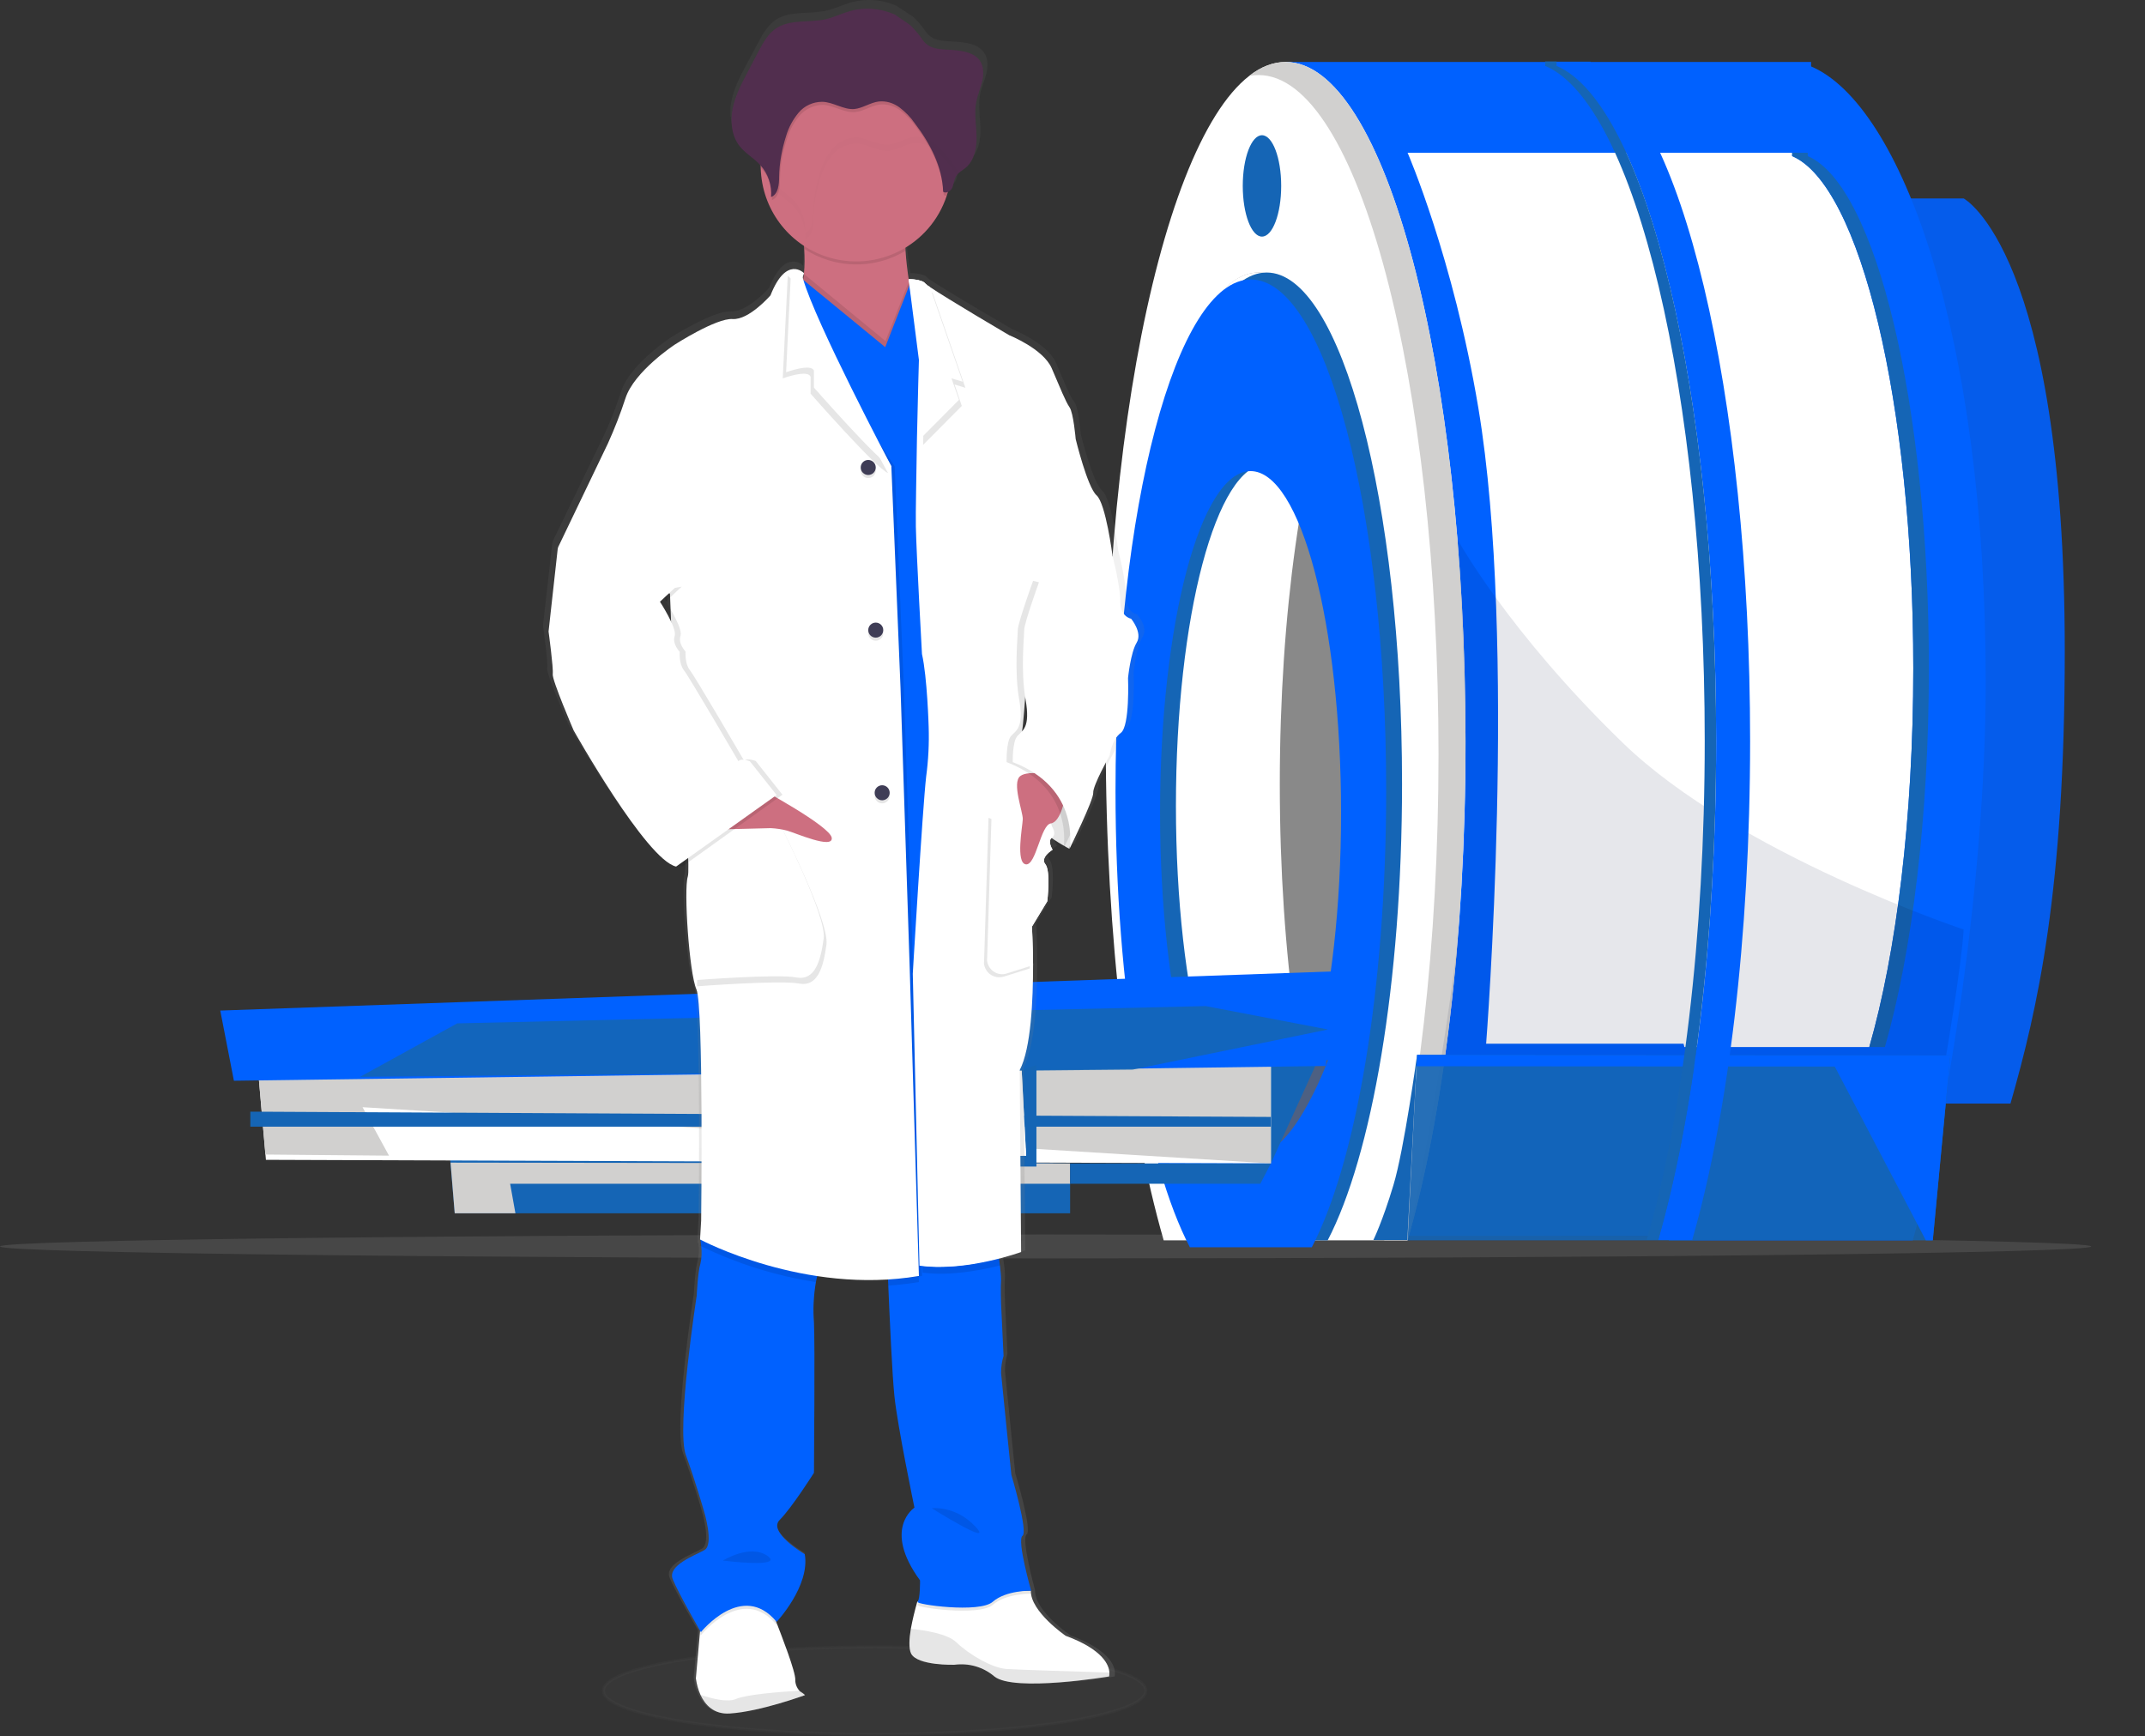 <svg width="718" height="581" viewBox="0 0 718 581" fill="none" xmlns="http://www.w3.org/2000/svg">
<rect x="0" y="0" width="718" height="581" fill="#333333" stroke="none"/>
<path opacity="0.51" d="M350 421.169C543.3 421.169 700 419.374 700 417.161C700 414.947 543.3 413.153 350 413.153C156.7 413.153 0 414.947 0 417.161C0 419.374 156.7 421.169 350 421.169Z" fill="#5B5B5B"/>
<path d="M358.202 389.384V406.069H152.21L150.533 386.402L358.202 389.384Z" fill="#1565B5"/>
<path d="M358.202 389.384L150.812 389.105L152.21 406.069H172.53L170.759 396.189H358.202V389.384Z" fill="#D1D0CF"/>
<path opacity="0.9" d="M511.718 66.415H657.31C657.31 66.415 691.145 84.404 691.145 217.88C691.145 297.76 682.104 337.467 672.969 369.344H610.24C610.146 368.971 610.053 368.599 609.96 368.226H543.036C543.036 368.226 554.594 191.129 539.401 146.202C524.208 101.182 511.718 66.415 511.718 66.415Z" fill="#0061FF"/>
<path d="M430.346 20.742H606.232V22.234C636.245 35.003 664.674 111.435 664.674 228.319C664.674 294.311 652.09 373.632 640.253 415.11H558.602C558.415 414.644 558.322 414.085 558.229 413.619H471.172C471.172 413.619 486.272 183.019 466.418 124.577C446.565 66.135 430.346 20.742 430.346 20.742Z" fill="#0061FF"/>
<path d="M471.172 51.129H599.893V52.247C622.636 61.941 640.439 134.924 640.439 223.659C640.439 273.805 634.754 318.918 625.712 350.423H563.822C563.728 350.05 563.635 349.677 563.542 349.304H497.457C497.457 349.304 507.989 214.99 494.847 136.508C486.458 86.362 471.172 51.129 471.172 51.129Z" fill="white"/>
<path d="M599.893 52.247V51.129H605.113V52.247C627.856 61.941 645.659 134.924 645.659 223.659C645.659 273.805 639.973 318.918 630.932 350.423H625.712C634.754 318.918 640.439 273.805 640.439 223.659C640.439 134.924 622.73 61.941 599.893 52.247Z" fill="#1565B5"/>
<path d="M389.521 415.11C377.59 373.539 370.133 314.165 370.133 248.079C370.133 122.527 397.071 20.742 430.346 20.742C463.622 20.742 490.559 122.527 490.559 248.079C490.559 314.071 483.103 373.539 471.172 415.11H389.521Z" fill="white"/>
<path d="M481.518 252.46C481.518 126.908 454.58 25.123 421.305 25.123C420.28 25.123 419.161 25.216 418.136 25.403C422.051 22.327 426.152 20.742 430.346 20.742C463.622 20.742 490.559 122.527 490.559 248.079C490.559 314.071 483.102 373.539 471.172 415.11H463.342C474.527 373.818 481.518 316.215 481.518 252.46Z" fill="#D1D0CF"/>
<path d="M399.96 413.619C385.606 384.91 375.912 327.96 375.912 262.34C375.912 167.826 396.232 91.209 421.212 91.209C446.192 91.209 466.511 167.826 466.511 262.34C466.511 327.866 456.724 384.817 442.463 413.619H399.96Z" fill="#898989"/>
<path d="M421.118 91.209C430.905 91.209 440.04 103.046 447.403 123.086C435.939 154.125 428.389 204.924 428.389 262.434C428.389 319.944 435.939 370.742 447.403 401.781C439.947 421.821 430.905 405.043 421.118 405.043C396.138 405.043 375.819 356.948 375.819 262.434C375.819 167.92 396.138 91.209 421.118 91.209Z" fill="white"/>
<path d="M444.421 415.11C459.148 386.868 469.308 329.078 469.308 262.34C469.308 167.826 448.988 91.209 424.008 91.209C399.028 91.209 378.708 167.826 378.708 262.34C378.708 329.078 388.868 386.868 403.595 415.11H444.421ZM454.208 269.704C454.208 332.9 440.692 384.071 423.915 384.071C407.137 384.071 393.622 332.9 393.622 269.704C393.622 206.508 407.137 155.336 423.915 155.336C440.692 155.336 454.208 206.508 454.208 269.704Z" fill="#1565B5"/>
<path d="M439.108 417.44C453.835 389.198 463.995 331.408 463.995 264.671C463.995 170.157 443.675 93.539 418.695 93.539C393.715 93.539 373.396 170.157 373.396 264.671C373.396 331.408 383.555 389.198 398.282 417.44H439.108ZM448.895 272.034C448.895 335.23 435.38 386.402 418.602 386.402C401.824 386.402 388.309 335.23 388.309 272.034C388.309 208.838 401.824 157.667 418.602 157.667C435.38 157.667 448.895 208.932 448.895 272.034Z" fill="#0061FF"/>
<path opacity="0.1" d="M657.31 311.089C657.31 311.089 581.718 285.922 543.222 248.639C504.727 211.355 487.856 180.503 487.856 180.503C487.856 180.503 494.101 263.925 487.856 315.656C481.611 367.387 471.172 415.11 471.172 415.11H640.253C640.253 415.11 655.819 334.671 657.31 311.089Z" fill="#001338"/>
<path d="M444.514 354.804C444.514 354.804 431.838 389.757 418.322 386.122C404.714 382.58 398.282 356.202 398.282 356.202L444.514 354.804Z" fill="#4D6082"/>
<path d="M441.158 354.804L425.406 389.384C425.406 389.384 403.595 372.234 401.545 366.362C399.494 360.489 398.189 356.295 398.189 356.295L441.158 354.804Z" fill="#1565B5"/>
<path d="M425.406 354.804V389.384L89.015 388.173L85.939 353.033L425.406 354.804Z" fill="white"/>
<path d="M425.406 354.804L85.939 353.033L88.828 386.402L130.213 386.774L121.358 370.556L425.406 389.384V354.804Z" fill="#D1D0CF"/>
<path d="M447.404 325.07L443.768 356.761L78.296 361.701L73.728 338.212L447.404 325.07Z" fill="#0061FF"/>
<path opacity="0.9" d="M646.964 415.11L652.836 353.219L474.341 353.033L471.172 415.11H646.964Z" fill="#1565B5"/>
<path d="M614.155 356.948L474.155 356.854L474.341 353.033L652.836 353.219L646.964 415.11H644.634L614.155 356.948Z" fill="#0061FF"/>
<path d="M521.039 22.141V20.649H532.41V22.141C562.423 34.91 585.819 131.102 585.819 247.986C585.819 313.978 578.362 373.446 566.431 415.017H555.06C566.991 373.446 574.447 314.071 574.447 247.986C574.447 131.195 551.052 34.91 521.039 22.141Z" fill="#0061FF"/>
<path d="M521.039 20.556V22.047C551.052 34.817 574.447 131.009 574.447 247.893C574.447 313.885 566.991 373.352 555.06 414.924H551.238C563.169 373.352 570.626 313.978 570.626 247.893C570.626 131.009 547.324 34.724 517.217 22.047V20.556H521.039Z" fill="#1565B5"/>
<path d="M474.341 353.033C474.341 353.033 470.053 384.631 466.418 396.655C462.783 408.772 459.707 415.017 459.707 415.017H471.079L474.341 353.033Z" fill="#1565B5"/>
<path d="M425.406 373.818L83.795 372.047V377.081H425.406V373.818Z" fill="#1565B5"/>
<path d="M346.924 356.481V390.41H248.029V359.371L252.037 358.159L251.758 388.173L343.475 386.774L341.984 358.159L346.924 356.481Z" fill="#1565B5"/>
<path d="M251.758 388.173L252.037 359.371L341.984 358.159L343.475 386.774L251.758 388.173Z" fill="white"/>
<path d="M335.832 373.446V378.386H258.748V376.149L335.832 373.446Z" fill="#1565B5"/>
<path d="M358.202 396.189H421.864L425.406 389.384H358.202V396.189Z" fill="#1565B5"/>
<path opacity="0.9" d="M444.514 344.551L379.174 357.973L120.519 360.396L153.049 342.5L403.595 336.721L444.514 344.551Z" fill="#1565B5"/>
<path d="M422.423 79.184C425.975 79.184 428.855 71.59 428.855 62.221C428.855 52.852 425.975 45.256 422.423 45.256C418.871 45.256 415.992 52.852 415.992 62.221C415.992 71.59 418.871 79.184 422.423 79.184Z" fill="#1565B5"/>
<path opacity="0.1" d="M292.77 580.463C242.63 580.463 201.984 573.911 201.984 565.829C201.984 557.747 242.63 551.195 292.77 551.195C342.909 551.195 383.555 557.747 383.555 565.829C383.555 573.911 342.909 580.463 292.77 580.463Z" fill="#5B5B5B" stroke="#5B5B5B" stroke-miterlimit="10"/>
<path d="M382.437 213.219C380.293 216.668 379.454 225.15 379.454 225.15C379.454 225.15 380.2 241.368 377.031 243.605C373.861 245.842 373.209 251.155 373.209 251.155C373.209 251.155 367.43 261.315 367.616 263.738C367.803 266.162 359.6 282.567 359.6 282.567C359.6 282.567 358.948 282.194 357.923 281.635L357.457 282.567C357.457 282.567 357.55 282.194 357.643 281.448C356.618 280.796 355.22 279.957 353.635 278.932C351.957 280.143 353.821 283.033 353.821 283.033C353.449 283.312 352.983 283.592 352.61 283.872C352.703 283.965 352.703 284.058 352.703 284.058C352.33 284.338 351.957 284.524 351.584 284.804C350.839 285.643 350.466 286.761 351.305 287.786C353.262 290.023 352.051 300.276 352.051 300.276L346.831 308.852C346.831 308.852 347.204 314.351 347.204 321.808C347.204 333.459 346.551 349.77 342.636 357.227L343.196 418.466C343.196 418.466 340.306 419.491 335.739 420.703C335.832 421.355 335.925 422.101 336.019 422.753C336.298 424.431 336.391 426.015 336.391 427.693C336.205 429.557 336.391 435.43 336.391 435.43L337.23 453.046C336.671 454.91 336.391 456.774 336.391 458.732C336.578 460.969 339.84 493.033 339.84 493.033C339.84 493.033 345.619 512.141 343.662 513.539C341.704 514.937 346.458 532.181 346.458 532.181C346.458 532.181 345.806 532.087 344.78 532.181H346.178H346.458C346.272 539.264 358.389 547.374 358.389 547.374C371.252 552.127 373.116 557.44 373.209 559.77C373.209 560.236 373.209 560.703 373.116 561.075C373.116 561.075 370.506 561.541 366.684 562.007C356.897 563.219 338.722 564.897 333.968 561.075C330.24 557.999 325.486 556.601 320.639 557.067L320.359 557.161C320.359 557.161 307.776 557.533 305.632 553.339C304.794 551.661 304.98 548.306 305.539 545.043C306.098 541.967 306.844 538.892 307.776 535.909C308.615 534.977 308.615 528.639 308.615 528.639C295.659 511.209 306.658 504.125 306.658 504.125C306.658 504.125 300.879 476.721 299.853 466.561C299.108 459.478 298.176 440.37 297.71 429.464C297.616 428.719 297.616 428.066 297.616 427.414C295.379 427.507 293.236 427.507 291.092 427.507C285.22 427.507 279.347 427.041 273.568 426.202C273.382 426.854 273.196 427.507 273.102 428.159C272.357 432.633 272.077 437.201 272.45 441.768C272.823 448.292 272.45 492.287 272.45 492.287C272.45 492.287 264.9 504.031 260.706 508.133C256.511 512.234 269.281 519.69 269.281 519.69C271.238 530.41 259.68 542.434 259.68 542.434C259.68 542.434 259.774 542.713 259.96 543.179C261.172 546.348 266.298 559.211 266.112 561.914C266.112 563.312 266.671 564.711 267.696 565.643C268.256 566.202 268.815 566.668 269.467 567.134C269.467 567.134 256.977 571.701 246.818 573.006C245.792 573.193 244.674 573.286 243.742 573.286C238.149 573.659 235.26 570.303 233.768 567.041C232.929 565.27 232.37 563.312 232.184 561.355L233.582 546.535L233.675 545.603C232.65 543.925 225.939 532.367 224.168 528.079C222.21 523.419 231.718 520.25 234.98 518.292C238.242 516.335 234.794 505.243 234.794 505.243C234.794 505.243 231.997 495.456 228.642 486.415C225.286 477.374 232.277 432.82 232.277 432.82C232.277 432.82 232.65 424.897 233.489 422.101C233.955 420.143 234.048 418.093 233.768 416.042L233.489 415.949L233.582 414.458C233.489 414.085 233.489 413.898 233.489 413.898L233.861 407.56C233.861 407.56 234.7 335.323 232.277 329.824C229.853 324.324 227.896 296.175 229.294 291.888C229.481 290.303 229.574 288.625 229.481 286.948L227.43 288.439C226.964 288.346 226.498 288.159 226.032 287.973L225.286 288.439C215.126 286.202 190.333 242.58 190.333 242.58C190.333 242.58 182.783 225.523 183.156 223.659C183.529 221.794 181.758 209.304 181.758 209.304L184.927 181.342L201.984 146.109C204.314 141.169 206.272 136.135 207.949 130.916C210.932 121.781 224.727 112.833 224.727 112.833C224.727 112.833 238.895 103.885 244.487 104.258C250.08 104.631 257.443 96.335 257.443 96.335C259.867 90.276 262.383 88.133 264.434 87.667V87.573L264.527 87.667C264.9 87.573 265.366 87.573 265.739 87.573C266.951 87.573 268.069 88.039 268.815 88.972C269.094 86.175 269.094 83.472 268.908 80.676C268.908 80.303 268.815 79.93 268.815 79.651C259.96 73.872 254.554 64.178 254.274 53.552C254.274 53.272 254.274 53.086 254.274 52.806C254.274 52.713 254.274 52.62 254.274 52.527C252.13 50.197 249.148 48.612 247.19 46.095C246.911 45.722 246.631 45.256 246.351 44.884C246.258 44.79 246.258 44.604 246.165 44.511C245.979 44.231 245.792 43.952 245.699 43.579C245.606 43.392 245.513 43.299 245.513 43.113C245.419 42.833 245.233 42.46 245.233 42.181C245.14 41.994 245.14 41.808 245.047 41.715C244.953 41.342 244.86 40.782 244.767 40.503C244.674 40.223 244.674 39.757 244.674 39.571C244.674 39.384 244.674 39.291 244.58 39.011C244.487 38.732 244.487 38.452 244.487 38.079V37.613C244.487 37.24 244.487 36.961 244.487 36.588C244.487 35.656 244.674 34.631 244.86 33.699C245.699 29.411 247.843 25.403 249.893 21.488C251.198 19.158 252.41 16.735 253.715 14.404C255.206 11.515 256.884 8.532 259.587 6.668C264.434 3.406 271.052 4.897 276.831 3.499C279.534 2.846 281.957 1.635 284.567 0.889C289.787 -0.602 295.379 -0.23 300.413 2.101C300.413 2.287 305.446 5.363 306.005 5.922C307.497 7.414 308.802 8.998 310.013 10.769C312.53 14.031 316.072 13.659 320.08 13.938C323.622 14.218 327.537 14.777 329.494 17.76C330.799 19.717 330.706 22.327 330.146 24.657C329.587 26.988 328.562 29.131 328.096 31.462C328.003 31.927 327.909 32.394 327.909 32.86L327.816 33.605C327.63 36.681 328.096 39.85 328.189 43.019C328.282 46.841 327.537 51.129 324.554 53.645C323.342 54.671 321.851 55.323 321.105 56.721C320.453 57.84 320.453 59.238 319.893 60.45C319.521 61.195 318.868 61.848 318.029 62.127C317.936 62.5 317.843 62.873 317.75 63.246C315.326 70.609 310.293 76.854 303.582 80.769C303.582 81.142 303.582 81.422 303.582 81.794C303.768 84.87 304.234 88.319 304.7 91.395C304.7 91.395 309.268 91.395 310.293 92.793C310.759 93.259 311.225 93.632 311.784 93.912C317.75 97.92 338.908 110.223 338.908 110.223C338.908 110.223 350.559 114.79 353.449 121.408C356.338 128.026 358.109 132.687 359.6 134.551C361.092 136.415 361.744 145.27 361.744 145.27C361.744 145.27 365.752 161.488 368.921 164.191C372.09 166.894 374.327 184.324 374.327 184.324C374.327 184.324 376.937 194.298 376.937 199.704C376.937 205.11 380.573 205.576 380.573 205.576C380.573 205.576 384.58 209.77 382.437 213.219ZM221.837 199.331C221.837 199.331 222.49 200.45 223.422 201.941L223.236 198.026L221.837 199.331Z" fill="url(#paint0_linear)"/>
<path d="M359.973 275.483L357.923 284.058C357.923 284.058 341.798 275.856 338.908 265.416C336.019 254.977 343.755 250.969 343.755 250.969L358.762 257.307L359.973 275.483Z" fill="white"/>
<path opacity="0.1" d="M359.973 275.483L357.923 284.058C357.923 284.058 341.798 275.856 338.908 265.416C336.019 254.977 343.755 250.969 343.755 250.969L358.762 257.307L359.973 275.483Z" fill="black"/>
<path d="M269.467 567.32C269.467 567.32 254.554 572.82 244.301 573.472C238.895 573.845 236.005 570.489 234.514 567.32C233.675 565.549 233.209 563.592 232.929 561.728L234.234 547.001L234.98 539.171L256.791 533.485L259.867 542.9L260.146 543.645C261.358 546.814 266.391 559.584 266.205 562.287C266.205 563.685 266.764 564.99 267.696 566.015C268.349 566.388 268.908 566.854 269.467 567.32Z" fill="white"/>
<path d="M371.345 559.77C371.345 560.236 371.345 560.703 371.252 561.075C371.252 561.075 339.374 566.388 332.85 561.075C329.121 557.906 324.274 556.508 319.427 557.161C319.427 557.161 307.124 557.533 304.98 553.432C304.141 551.754 304.328 548.399 304.887 545.137C305.446 542.061 306.192 539.078 307.031 536.095L307.497 535.722L310.386 533.392L344.78 532.367H345.06C344.873 539.358 356.711 547.467 356.711 547.467C369.387 552.127 371.252 557.44 371.345 559.77Z" fill="white"/>
<path opacity="0.1" d="M371.345 559.77C371.345 560.236 371.345 560.703 371.252 561.075C371.252 561.075 339.374 566.388 332.85 561.075C329.121 557.906 324.274 556.508 319.427 557.161C319.427 557.161 307.031 557.533 304.98 553.432C304.141 551.754 304.328 548.399 304.887 545.137C309.64 545.603 317.19 546.814 320.08 549.611C324.554 553.898 332.104 558.186 336.764 558.559C340.399 558.838 362.024 559.491 371.345 559.77Z" fill="black"/>
<path opacity="0.1" d="M269.467 567.32C269.467 567.32 254.554 572.82 244.301 573.472C238.895 573.845 236.005 570.489 234.514 567.227C238.335 568.532 243.555 569.837 246.351 568.625C249.614 567.134 261.265 566.202 267.79 565.829C268.349 566.388 268.908 566.948 269.467 567.32Z" fill="black"/>
<path d="M291.651 125.603C279.348 120.849 263.502 105.003 267.51 97.64C268.349 95.776 268.908 93.725 269.095 91.675C269.374 88.878 269.374 86.082 269.188 83.286C268.908 78.719 268.349 74.151 267.51 69.677C267.51 69.677 305.912 70.516 303.675 76.202C303.023 77.88 302.929 80.769 303.116 83.938C303.302 87.107 303.768 90.836 304.234 93.912C304.887 98.106 305.539 101.368 305.539 101.368C305.539 101.368 303.209 104.631 301.811 104.817C300.413 105.097 309.268 132.5 291.651 125.603Z" fill="#CD6F80"/>
<path opacity="0.1" d="M260.24 543.552L259.96 543.832C248.495 529.944 234.607 547.28 234.607 547.28L234.421 546.908L235.166 539.078L256.977 533.392L260.053 542.806L260.24 543.552Z" fill="black"/>
<path opacity="0.1" d="M345.153 533.392C345.153 533.392 336.764 533.206 332.29 537.121C327.816 541.035 306.192 537.96 307.124 537.121C307.403 536.655 307.59 536.189 307.59 535.722L310.572 533.392L344.967 532.367C345.06 532.926 345.153 533.392 345.153 533.392Z" fill="black"/>
<path d="M274.501 424.338C273.848 425.922 273.382 427.507 273.102 429.091C272.357 433.565 272.077 438.133 272.45 442.7C272.823 449.225 272.45 492.94 272.45 492.94C272.45 492.94 265.086 504.591 260.985 508.692C256.884 512.793 269.374 520.157 269.374 520.157C271.238 530.782 259.96 542.806 259.96 542.806C248.495 528.918 234.607 546.255 234.607 546.255C234.607 546.255 227.057 533.206 225.193 528.545C223.329 523.885 232.557 520.623 235.819 518.758C239.081 516.894 235.632 505.709 235.632 505.709C235.632 505.709 232.836 495.922 229.574 486.974C226.312 478.026 233.209 433.659 233.209 433.659C233.209 433.659 233.582 425.736 234.421 423.033C234.887 421.075 234.98 419.025 234.7 416.974C234.607 416.322 234.607 415.762 234.514 415.296C234.421 414.83 234.421 414.737 234.421 414.737L234.514 414.551L239.174 405.882C239.174 405.882 276.738 418.838 274.501 424.338Z" fill="#0061FF"/>
<path d="M345.153 532.367C345.153 532.367 336.764 532.181 332.29 536.095C327.816 540.01 306.192 536.934 307.124 536.095C308.056 535.256 307.963 528.918 307.963 528.918C295.286 511.581 306.098 504.591 306.098 504.591C306.098 504.591 300.413 477.28 299.387 467.214C298.642 460.13 297.803 441.115 297.337 430.303C297.15 425.643 296.964 422.473 296.964 422.473L307.31 420.423L308.615 420.143L333.595 415.11C333.595 415.11 334.248 419.77 334.714 423.592C334.9 425.177 335.086 426.854 335.086 428.532C334.9 430.396 335.086 436.268 335.086 436.268L335.925 453.792C335.366 455.656 335.086 457.52 335.086 459.478C335.273 461.715 338.535 493.592 338.535 493.592C338.535 493.592 344.221 512.607 342.264 514.005C340.306 515.403 345.153 532.367 345.153 532.367Z" fill="#0061FF"/>
<path opacity="0.1" d="M303.675 76.202C303.023 77.88 302.929 80.769 303.116 83.938C292.583 90.276 279.441 89.997 269.188 83.286C268.908 78.719 268.349 74.151 267.51 69.677C267.417 69.677 305.912 70.609 303.675 76.202Z" fill="black"/>
<path d="M318.495 55.603C318.495 58.958 317.936 62.314 316.911 65.483C311.411 82.26 293.422 91.395 276.644 85.896C263.782 81.701 255.02 69.864 254.647 56.348C254.647 56.069 254.647 55.882 254.647 55.603C254.367 37.986 268.349 23.445 285.965 23.166C303.582 22.886 318.122 36.868 318.402 54.484C318.495 54.95 318.495 55.323 318.495 55.603Z" fill="#CD6F80"/>
<path opacity="0.1" d="M291.651 125.603C279.347 120.849 263.502 105.003 267.51 97.64C268.349 95.776 268.908 93.725 269.094 91.675L285.965 105.563L296.405 114.138L304.327 94.005C304.98 98.199 305.632 101.462 305.632 101.462C305.632 101.462 303.302 104.724 301.904 104.91C300.413 105.097 309.268 132.5 291.651 125.603Z" fill="black"/>
<path d="M335.18 186.841L321.105 423.126L302.743 424.338L255.299 287.32L263.036 124.671L264.714 90.276L285.872 107.613L296.311 116.189L304.421 95.403L319.614 108.639L335.18 186.841Z" fill="#0061FF"/>
<path opacity="0.1" d="M274.501 424.338C273.848 425.922 273.382 427.507 273.102 429.091C259.774 427.041 246.818 422.94 234.607 417.067L234.327 416.974L234.421 415.483V414.737L239.081 406.069C239.174 405.976 276.738 418.838 274.501 424.338Z" fill="black"/>
<path opacity="0.1" d="M307.59 429.091C304.141 429.651 300.692 430.023 297.244 430.303C297.057 425.643 296.964 422.473 296.964 422.473L307.31 420.423L307.59 429.091Z" fill="black"/>
<path opacity="0.1" d="M334.807 423.499C328.189 425.177 317.936 427.134 308.802 425.922L308.708 420.05L333.688 415.017C333.688 415.017 334.341 419.677 334.807 423.499Z" fill="black"/>
<path opacity="0.1" d="M308.615 427.041C270.399 433.565 235.353 414.83 235.353 414.83L235.726 408.492C235.726 408.492 236.565 336.628 234.234 331.129C231.811 325.629 229.947 297.667 231.345 293.379C232.743 289.091 226.405 224.777 226.405 224.777L225.379 198.679L187.816 183.485L204.594 148.532C206.831 143.592 208.788 138.559 210.466 133.432C213.355 124.391 226.964 115.443 226.964 115.443C226.964 115.443 240.852 106.495 246.351 106.868C251.851 107.24 259.028 98.945 259.028 98.945C264.341 85.43 269.188 91.488 269.188 91.488C269.188 92.141 269.188 91.488 268.908 93.445C267.044 108.359 299.015 155.336 299.481 156.082L302.557 230.37L305.632 324.324L308.615 427.041Z" fill="black"/>
<path d="M307.59 427.041C269.374 433.565 234.328 414.83 234.328 414.83L234.7 408.492C234.7 408.492 235.539 336.628 233.116 331.129C230.692 325.629 228.828 297.667 230.226 293.379C231.624 289.091 225.286 224.777 225.286 224.777L224.261 198.679L186.698 183.392L203.475 148.439C205.712 143.499 207.67 138.466 209.348 133.339C212.237 124.298 225.846 115.35 225.846 115.35C225.846 115.35 239.734 106.402 245.233 106.774C250.732 107.147 257.909 98.852 257.909 98.852C263.222 85.336 269.095 91.395 269.095 91.395C269.095 92.047 268.535 92.327 268.815 93.352C272.916 107.8 297.896 155.243 298.362 155.989L301.438 230.276L304.514 324.231L307.59 427.041Z" fill="white"/>
<path opacity="0.1" d="M297.244 158.319C293.142 156.641 271.332 131.754 271.332 131.754V126.069C270.493 124.205 265.832 125.323 262.011 126.628L263.688 92.327L265.553 93.912C269.654 108.266 296.778 157.48 297.244 158.319Z" fill="black"/>
<path d="M298.362 156.268C294.261 154.591 272.45 129.704 272.45 129.704V124.018C271.611 122.154 266.951 123.272 263.129 124.577L264.807 90.183L266.671 91.768C270.679 106.215 297.896 155.43 298.362 156.268Z" fill="white"/>
<path opacity="0.1" d="M235.353 280.237C235.819 280.237 261.917 277.533 261.917 277.533C261.917 277.533 277.67 308.572 276.644 316.122C275.619 323.672 273.755 330.383 267.417 329.171C261.078 327.96 233.302 330.103 233.302 330.103L235.353 280.237Z" fill="black"/>
<path d="M234.327 278.186C234.794 278.186 260.892 275.483 260.892 275.483C260.892 275.483 276.738 306.521 275.712 314.071C274.687 321.621 272.823 328.332 266.485 327.121C260.146 325.909 232.37 328.053 232.37 328.053L234.327 278.186Z" fill="white"/>
<path d="M253.995 263.645C253.995 263.645 277.949 276.508 278.415 280.423C278.881 284.338 266.205 278.745 263.502 277.999C261.731 277.533 259.867 277.254 258.003 277.161L239.734 277.627L253.995 263.645Z" fill="#CD6F80"/>
<path opacity="0.1" d="M290.626 159.997C289.236 159.997 288.109 158.87 288.109 157.48C288.109 156.09 289.236 154.964 290.626 154.964C292.016 154.964 293.142 156.09 293.142 157.48C293.142 158.87 292.016 159.997 290.626 159.997Z" fill="black"/>
<path d="M290.626 158.971C289.236 158.971 288.109 157.845 288.109 156.455C288.109 155.065 289.236 153.938 290.626 153.938C292.016 153.938 293.142 155.065 293.142 156.455C293.142 157.845 292.016 158.971 290.626 158.971Z" fill="#3F3D56"/>
<path opacity="0.1" d="M295.286 268.865C293.896 268.865 292.77 267.738 292.77 266.348C292.77 264.958 293.896 263.832 295.286 263.832C296.676 263.832 297.803 264.958 297.803 266.348C297.803 267.738 296.676 268.865 295.286 268.865Z" fill="black"/>
<path d="M295.286 267.84C293.896 267.84 292.77 266.713 292.77 265.323C292.77 263.933 293.896 262.806 295.286 262.806C296.676 262.806 297.803 263.933 297.803 265.323C297.803 266.713 296.676 267.84 295.286 267.84Z" fill="#3F3D56"/>
<path opacity="0.1" d="M293.142 214.431C291.752 214.431 290.626 213.304 290.626 211.914C290.626 210.524 291.752 209.398 293.142 209.398C294.532 209.398 295.659 210.524 295.659 211.914C295.659 213.304 294.532 214.431 293.142 214.431Z" fill="black"/>
<path d="M293.142 213.406C291.752 213.406 290.626 212.279 290.626 210.889C290.626 209.499 291.752 208.372 293.142 208.372C294.532 208.372 295.659 209.499 295.659 210.889C295.659 212.279 294.532 213.406 293.142 213.406Z" fill="#3F3D56"/>
<path d="M351.118 276.601C351.118 276.601 352.796 279.211 351.118 280.33C349.441 281.541 351.305 284.431 351.305 284.431C351.305 284.431 347.017 286.948 348.881 289.185C350.746 291.422 349.534 301.581 349.534 301.581L344.407 310.063C344.407 310.063 344.687 315.563 344.78 322.926C344.78 334.484 344.128 350.796 340.306 358.159L340.865 419.025C340.865 419.025 322.876 425.643 307.776 423.592L305.539 325.909C305.539 325.909 308.802 270.543 310.013 259.917C310.759 254.418 311.039 248.825 310.852 243.232C310.852 243.232 310.386 226.641 308.615 218.905C308.615 218.905 306.751 185.443 306.565 176.215C306.471 171.741 306.751 158.878 306.937 146.575C307.217 133.153 307.59 120.476 307.59 120.476L304.141 93.539C304.141 93.539 307.59 93.166 308.615 94.564C309.081 95.03 309.547 95.403 310.106 95.683C315.979 99.691 336.764 111.901 336.764 111.901C336.764 111.901 348.229 116.468 351.025 122.993C353.822 129.517 355.686 134.178 356.991 136.042C358.296 137.906 359.041 146.668 359.041 146.668C359.041 146.668 362.956 162.793 366.032 165.496C369.108 168.199 371.345 185.629 371.345 185.629L344.035 207.067C344.035 207.067 341.611 242.766 341.145 244.071C340.679 245.376 351.118 276.601 351.118 276.601Z" fill="white"/>
<path d="M352.144 276.601C352.144 276.601 353.822 279.211 352.144 280.33C350.466 281.541 352.33 284.431 352.33 284.431C352.33 284.431 348.043 286.948 349.907 289.185C351.771 291.422 350.559 301.581 350.559 301.581L345.433 310.063C345.433 310.063 345.712 315.563 345.806 322.926C345.806 334.484 345.153 350.796 341.332 358.159L341.798 419.025C341.798 419.025 323.715 425.643 308.708 423.592L306.565 326.189C306.565 326.189 309.827 270.822 311.039 260.197C311.784 254.697 312.064 249.105 311.877 243.512C311.877 243.512 311.411 226.921 309.64 219.185C309.64 219.185 307.776 185.722 307.59 176.495C307.497 172.021 307.776 159.158 307.963 146.854C308.242 133.432 308.615 120.756 308.615 120.756L304.141 93.445C304.141 93.445 308.615 93.445 309.64 94.844C310.106 95.31 310.573 95.683 311.132 95.962C317.004 99.97 337.79 112.181 337.79 112.181C337.79 112.181 349.254 116.748 352.051 123.272C354.847 129.797 356.711 134.458 358.016 136.322C359.321 138.186 360.067 146.948 360.067 146.948C360.067 146.948 363.981 163.073 367.057 165.776C370.133 168.479 372.37 185.816 372.37 185.816L345.06 207.254C345.06 207.254 342.636 242.953 342.17 244.258C341.704 245.563 352.144 276.601 352.144 276.601Z" fill="white"/>
<path opacity="0.1" d="M319.521 128.679L321.944 135.856L308.988 148.905C309.268 135.483 309.64 122.806 309.64 122.806L305.166 95.496C305.166 95.496 309.64 95.496 310.666 96.894C311.132 97.36 311.598 97.733 312.157 98.013L323.156 129.797L319.521 128.679Z" fill="black"/>
<path d="M318.495 126.628L321.012 133.805L308.056 146.854C308.335 133.432 308.708 120.756 308.708 120.756L304.234 93.445C304.234 93.445 308.708 93.445 309.734 94.844C310.2 95.31 310.666 95.683 311.225 95.962L322.224 127.746L318.495 126.628Z" fill="white"/>
<path opacity="0.1" d="M318.495 55.603C318.495 58.958 317.936 62.314 316.911 65.483C316.538 65.576 316.165 65.483 315.885 65.203C315.606 56.814 311.505 48.892 306.471 42.274C305.073 40.223 303.302 38.452 301.345 36.961C299.387 35.469 296.871 34.724 294.354 35.004C291.558 35.376 289.134 37.24 286.245 37.52C282.517 37.8 279.161 35.283 275.526 35.097C272.45 35.097 269.561 36.495 267.603 38.732C265.646 41.062 264.248 43.672 263.409 46.561C261.917 50.942 261.172 55.509 261.078 60.17C261.078 62.78 260.799 66.042 258.375 66.974C258.748 63.059 257.443 59.238 254.833 56.348L254.74 56.255C254.74 55.975 254.74 55.789 254.74 55.509C254.461 37.893 268.442 23.352 286.058 23.073C303.675 22.793 318.216 36.774 318.495 54.391C318.495 54.95 318.495 55.323 318.495 55.603Z" fill="black"/>
<path d="M299.76 4.99C294.913 2.753 289.414 2.287 284.288 3.778C281.678 4.524 279.254 5.736 276.644 6.388C271.052 7.693 264.527 6.295 259.68 9.557C256.977 11.421 255.393 14.404 253.901 17.201L250.173 24.284C248.122 28.199 246.072 32.114 245.233 36.402C244.394 40.689 244.86 45.443 247.563 48.892C249.521 51.408 252.503 52.993 254.554 55.323C257.164 58.212 258.375 62.034 258.096 65.949C260.519 65.017 260.799 61.754 260.799 59.145C260.892 54.484 261.731 49.917 263.129 45.536C263.968 42.647 265.459 39.944 267.324 37.706C269.281 35.376 272.17 34.071 275.246 34.071C278.975 34.164 282.33 36.774 285.965 36.495C288.762 36.215 291.278 34.351 294.075 33.978C296.591 33.699 299.015 34.444 301.065 35.935C303.023 37.427 304.794 39.198 306.192 41.248C311.318 47.959 315.419 55.789 315.699 64.178C316.724 64.924 318.309 63.898 318.775 62.78C319.241 61.661 319.334 60.17 319.987 59.051C320.732 57.746 322.224 57.001 323.342 56.069C326.232 53.552 326.977 49.358 326.884 45.536C326.791 41.715 326.045 37.8 326.791 34.071C327.257 31.741 328.189 29.597 328.748 27.267C329.308 25.03 329.308 22.42 328.096 20.463C326.232 17.573 322.317 17.014 318.868 16.734C314.953 16.362 311.505 16.828 308.988 13.565C307.869 11.888 306.471 10.21 305.073 8.812C304.794 8.252 299.76 5.177 299.76 4.99Z" fill="#512E4E"/>
<path opacity="0.1" d="M198.535 201.568L188.748 183.579L185.672 211.355C185.672 211.355 187.35 223.659 187.071 225.616C186.791 227.573 194.061 244.444 194.061 244.444C194.061 244.444 218.389 287.786 228.362 290.023L261.917 265.975L252.969 254.697C252.969 254.697 249.893 253.485 249.148 254.697C249.148 254.697 232.557 226.268 230.879 224.218C229.201 222.167 229.481 218.066 229.481 218.066C229.481 218.066 226.871 215.363 227.803 212.753C228.642 210.143 222.863 201.288 222.863 201.288L228.176 196.348L198.535 201.568Z" fill="black"/>
<path d="M189.308 181.528L186.698 183.579L183.622 211.355C183.622 211.355 185.299 223.659 185.02 225.616C184.74 227.573 192.011 244.444 192.011 244.444C192.011 244.444 216.338 287.786 226.312 290.023L259.96 266.069L251.012 254.79C251.012 254.79 247.936 253.579 247.19 254.79C247.19 254.79 230.599 226.362 228.921 224.311C227.244 222.26 227.523 218.159 227.523 218.159C227.523 218.159 224.913 215.456 225.845 212.846C226.684 210.236 220.905 201.382 220.905 201.382L226.218 196.442L189.308 181.528Z" fill="white"/>
<path opacity="0.1" d="M348.881 290.396C350.746 292.633 349.534 302.793 349.534 302.793L344.407 311.275C344.407 311.275 344.687 316.774 344.687 324.138L336.019 326.841C333.315 327.68 330.426 326.189 329.587 323.485C329.401 322.926 329.308 322.367 329.401 321.808L330.892 273.712L351.025 281.448C349.347 282.66 351.212 285.549 351.212 285.549C351.212 285.549 347.017 288.066 348.881 290.396Z" fill="black"/>
<path d="M349.907 289.278C351.771 291.515 350.559 301.675 350.559 301.675L345.433 310.157C345.433 310.157 345.712 315.656 345.805 323.019L336.951 325.816C334.341 326.655 331.451 325.163 330.612 322.46C330.426 321.901 330.333 321.342 330.426 320.782L331.917 272.5L352.144 280.236C350.466 281.448 352.33 284.338 352.33 284.338C352.33 284.338 348.042 287.041 349.907 289.278Z" fill="white"/>
<path d="M356.618 266.348C356.618 266.348 355.22 275.11 351.771 275.576C348.322 276.042 346.831 289.744 343.382 289.278C339.933 288.812 342.264 276.601 342.357 274.178C342.45 271.754 338.628 261.968 341.518 259.73C344.407 257.493 353.542 259.73 353.542 259.73L356.618 266.348Z" fill="#CD6F80"/>
<path opacity="0.1" d="M363.888 198.958L370.32 185.909C370.32 185.909 372.929 195.882 372.929 201.195C372.929 206.508 376.565 207.067 376.565 207.067C376.565 207.067 380.479 211.728 378.429 215.083C376.378 218.439 375.539 226.921 375.539 226.921C375.539 226.921 376.192 243.046 373.116 245.283C370.04 247.52 369.387 252.833 369.387 252.833C369.387 252.833 363.702 262.993 363.888 265.323C364.075 267.746 355.965 284.058 355.965 284.058C355.965 284.058 359.88 263.832 336.951 255.07C336.951 255.07 336.764 248.173 338.442 246.308C340.12 244.444 342.823 243.605 341.145 234.098C339.467 224.591 340.679 213.219 340.679 210.889C340.679 208.559 345.806 194.391 345.806 194.391L363.888 198.958Z" fill="black"/>
<path d="M366.684 184.045L372.37 185.909C372.37 185.909 374.98 195.882 374.98 201.195C374.98 206.508 378.615 207.067 378.615 207.067C378.615 207.067 382.53 211.728 380.479 215.083C378.429 218.439 377.59 226.921 377.59 226.921C377.59 226.921 378.242 243.046 375.166 245.283C372.09 247.52 371.438 252.833 371.438 252.833C371.438 252.833 365.752 262.993 365.939 265.323C366.125 267.653 358.016 284.058 358.016 284.058C358.016 284.058 361.931 263.832 339.001 255.07C339.001 255.07 338.815 248.173 340.586 246.308C342.264 244.444 344.967 243.605 343.289 234.098C341.611 224.591 342.823 213.219 342.823 210.889C342.823 208.559 347.949 194.391 347.949 194.391L366.684 184.045Z" fill="white"/>
<path opacity="0.1" d="M241.971 522.3C241.971 522.3 251.012 516.615 256.884 520.716C262.756 524.91 241.971 522.3 241.971 522.3Z" fill="black"/>
<path opacity="0.1" d="M311.877 504.777C311.877 504.777 319.8 503.752 326.511 510.929C333.316 518.199 311.877 504.777 311.877 504.777Z" fill="black"/>
<g opacity="0.1">
<path opacity="0.1" d="M334.807 67.999C333.688 69.025 332.197 69.677 331.451 70.982C330.799 72.101 330.799 73.499 330.24 74.71C329.68 75.922 328.189 76.948 327.164 76.109C326.884 67.72 322.783 59.797 317.75 53.179C316.351 51.129 314.58 49.358 312.623 47.866C310.666 46.375 308.149 45.629 305.632 45.909C302.836 46.282 300.413 48.146 297.523 48.426C293.795 48.705 290.439 46.188 286.711 46.002C283.635 46.002 280.746 47.4 278.788 49.637C276.831 51.968 275.433 54.577 274.594 57.467C273.102 61.848 272.357 66.415 272.264 71.075C272.17 73.685 271.984 76.948 269.56 77.88C269.654 78.532 269.654 79.278 269.56 79.93C271.984 78.998 272.264 75.736 272.264 73.126C272.357 68.466 273.196 63.898 274.594 59.517C275.433 56.628 276.924 53.925 278.788 51.688C280.746 49.358 283.635 48.053 286.711 48.053C290.439 48.146 293.795 50.756 297.523 50.476C300.319 50.197 302.836 48.332 305.632 47.959C308.149 47.68 310.572 48.426 312.623 49.917C314.58 51.408 316.351 53.179 317.75 55.23C322.69 61.941 326.884 69.864 327.07 78.252C328.096 78.998 329.68 77.973 330.146 76.854C330.612 75.736 330.706 74.245 331.358 73.126C332.104 71.821 333.595 71.075 334.714 70.143C337.603 67.627 338.349 63.432 338.256 59.611C338.256 59.517 338.256 59.331 338.256 59.238C338.162 62.5 337.23 65.856 334.807 67.999Z" fill="black"/>
<path opacity="0.1" d="M265.925 67.347C263.781 65.017 260.892 63.432 258.935 60.916C257.257 58.679 256.325 56.069 256.232 53.272C255.952 56.721 256.884 60.17 258.935 62.966C260.892 65.483 263.875 67.067 265.925 69.398C267.976 71.728 269.188 74.617 269.467 77.693C269.747 73.965 268.442 70.237 265.925 67.347Z" fill="black"/>
<path opacity="0.1" d="M340.12 39.198C339.56 41.435 338.628 43.672 338.162 46.002C337.883 47.587 337.789 49.078 337.883 50.663C337.883 49.73 337.976 48.892 338.162 48.053C338.628 45.722 339.56 43.579 340.12 41.248C340.399 39.944 340.586 38.639 340.399 37.427C340.399 37.986 340.306 38.639 340.12 39.198Z" fill="black"/>
</g>
<defs>
<linearGradient id="paint0_linear" x1="282.435" y1="573.491" x2="282.435" y2="-0.043" gradientUnits="userSpaceOnUse">
<stop stop-color="#808080" stop-opacity="0.25"/>
<stop offset="0.54" stop-color="#808080" stop-opacity="0.12"/>
<stop offset="1" stop-color="#808080" stop-opacity="0.1"/>
</linearGradient>
</defs>
</svg>
